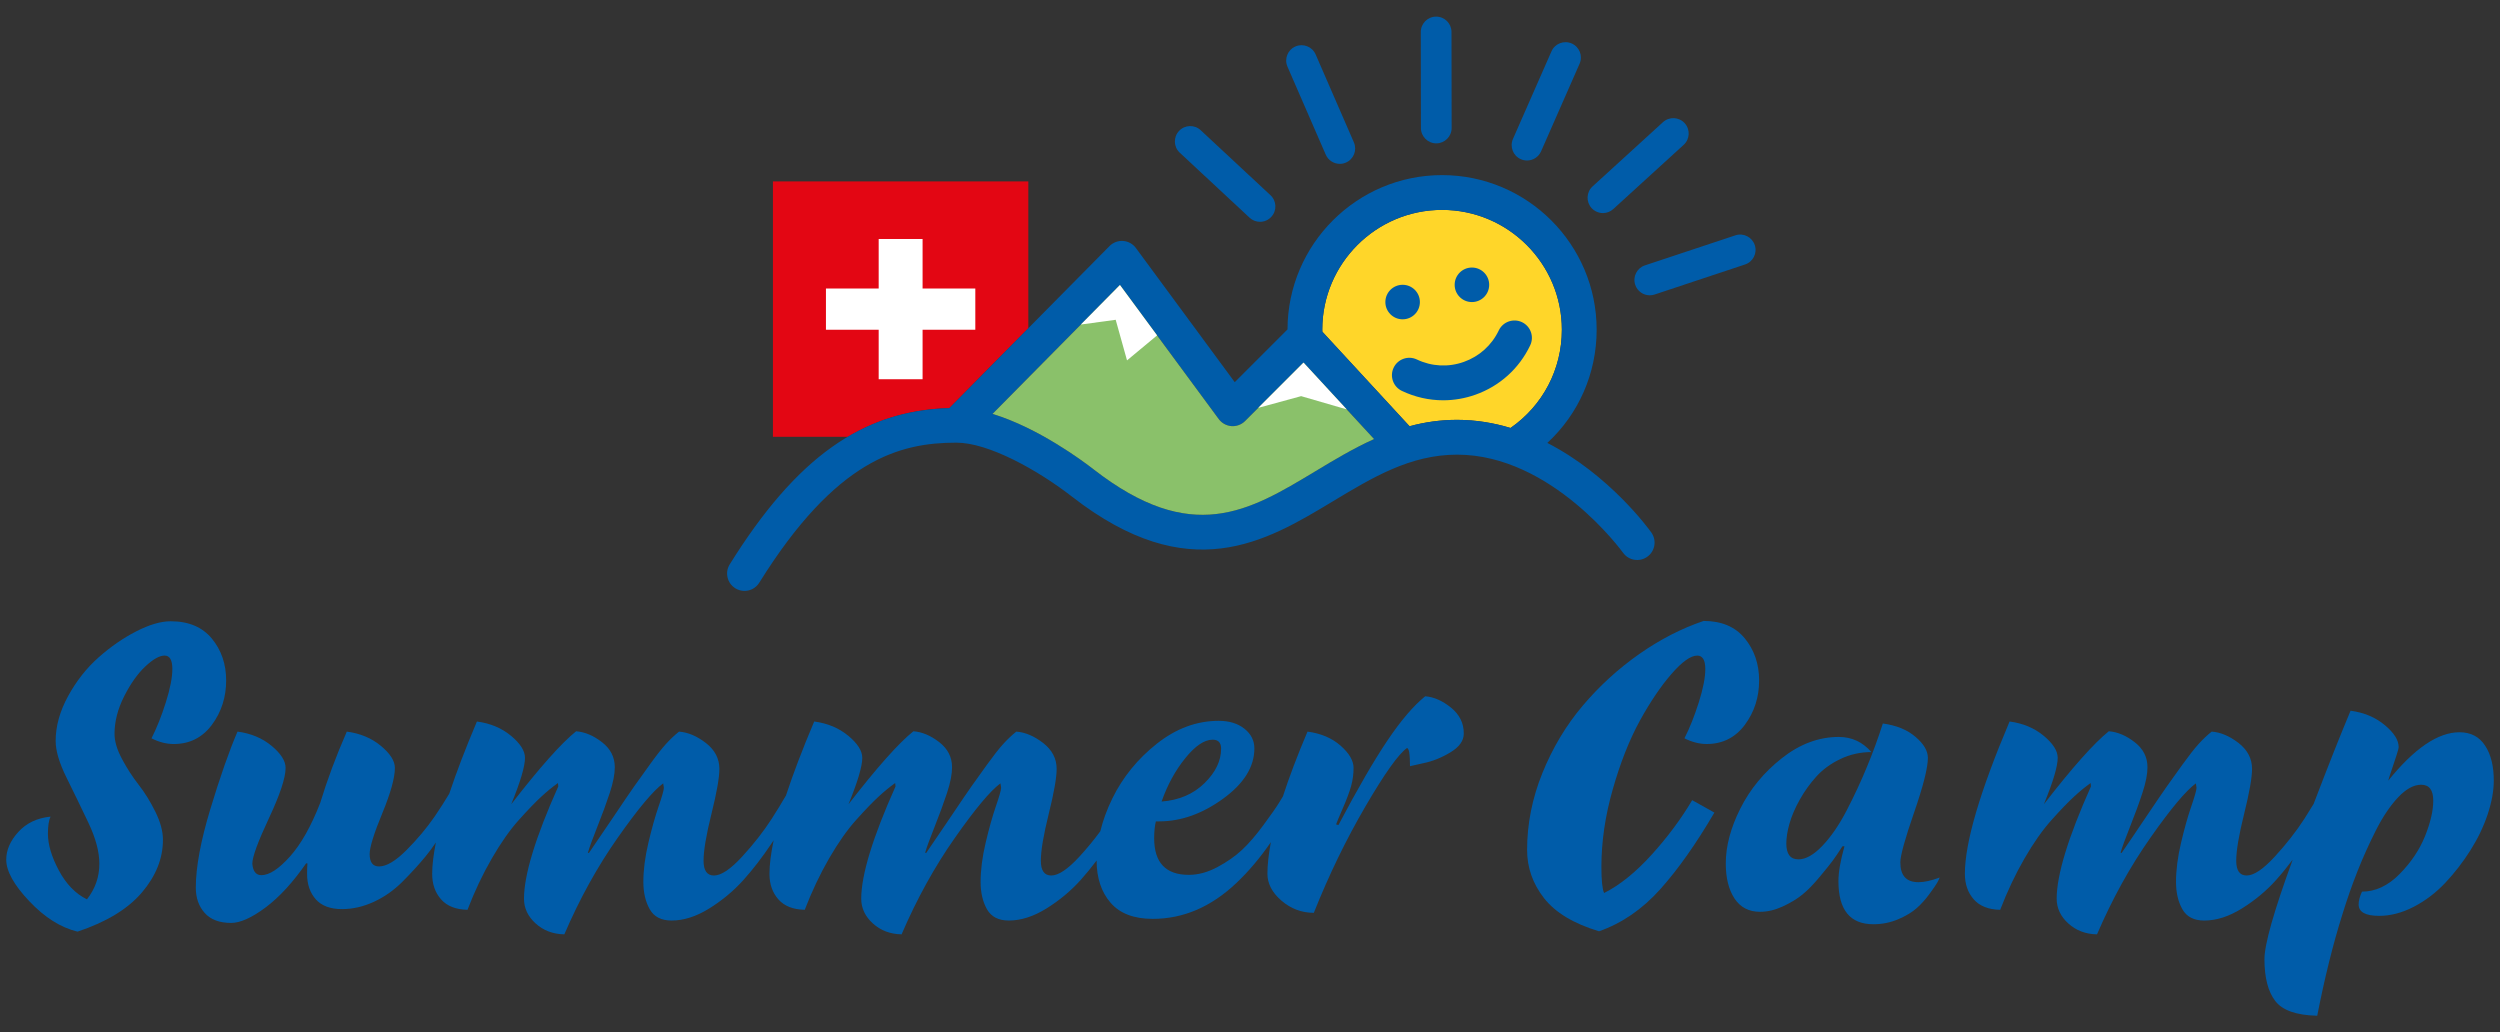 <svg version="1.1" id="Calque_1" xmlns="http://www.w3.org/2000/svg" xmlns:xlink="http://www.w3.org/1999/xlink" x="0px" y="0px"
	 viewBox="0 0 284.882 117.638" enable-background="new 0 0 284.882 117.638"
	 xml:space="preserve">
<rect x="0" y="0" width="284.882" height="117.638" fill="#333333" stroke="none"/>
<g>
	<path fill="#005CA9" d="M17.263,84.135c0.867,0.434,1.709,0.648,2.529,0.648c1.813,0,3.263-0.727,4.35-2.182
		c1.084-1.46,1.629-3.145,1.629-5.059c0-1.865-0.544-3.457-1.629-4.772c-1.086-1.316-2.65-1.975-4.695-1.975
		c-1.122,0-2.434,0.386-3.926,1.152c-1.495,0.767-2.925,1.757-4.292,2.97s-2.524,2.681-3.467,4.405
		c-0.945,1.725-1.419,3.43-1.419,5.114c0,1.127,0.416,2.523,1.246,4.195c0.83,1.677,1.662,3.387,2.491,5.137
		s1.243,3.301,1.243,4.654c0,1.509-0.472,2.86-1.415,4.062c-1.304-0.641-2.37-1.737-3.2-3.296c-0.833-1.558-1.246-2.952-1.246-4.178
		c0-0.893,0.101-1.543,0.305-1.952c-1.53,0.151-2.758,0.734-3.676,1.743c-0.92,1.011-1.379,2.062-1.379,3.162
		c0,1.301,0.873,2.879,2.623,4.729c1.75,1.854,3.583,3.009,5.5,3.47c3.295-1.099,5.742-2.587,7.338-4.465
		c1.596-1.876,2.395-3.876,2.395-5.994c0-0.971-0.287-2.04-0.862-3.2c-0.575-1.165-1.208-2.186-1.896-3.065
		c-0.691-0.883-1.324-1.858-1.899-2.933c-0.575-1.074-0.86-2.03-0.86-2.875c0-1.404,0.363-2.829,1.092-4.271
		c0.727-1.442,1.531-2.579,2.413-3.411c0.88-0.827,1.617-1.243,2.202-1.243c0.59,0,0.882,0.512,0.882,1.532
		c0,0.972-0.25,2.239-0.746,3.813C18.392,81.624,17.85,82.983,17.263,84.135z"/>
	<path fill="#005CA9" d="M165.355,80.645c-0.971-0.789-1.954-1.226-2.95-1.301c-1.329,1.071-2.759,2.746-4.292,5.021
		c-1.533,2.271-3.398,5.492-5.595,9.652l-0.268-0.073c0.078-0.229,0.333-0.845,0.767-1.841s0.749-1.833,0.94-2.511
		c0.189-0.676,0.285-1.372,0.285-2.088c0-0.817-0.489-1.659-1.473-2.529c-0.986-0.867-2.244-1.404-3.775-1.606
		c-1.151,2.708-2.082,5.163-2.797,7.369c-0.136,0.228-0.267,0.444-0.383,0.637c-0.357,0.59-0.973,1.47-1.84,2.643
		c-0.868,1.178-1.685,2.123-2.451,2.837c-0.767,0.716-1.7,1.366-2.799,1.954c-1.097,0.588-2.184,0.883-3.255,0.883
		c-2.633,0-3.949-1.395-3.949-4.179c0-0.741,0.065-1.379,0.194-1.916h0.383c2.476,0,4.904-0.86,7.28-2.585s3.563-3.634,3.563-5.729
		c0-0.893-0.378-1.642-1.13-2.242c-0.754-0.6-1.732-0.902-2.933-0.902c-2.503,0-4.854,0.87-7.05,2.607s-3.888,3.82-5.076,6.246
		c-0.619,1.265-1.068,2.506-1.365,3.729c-0.712,0.969-1.504,1.937-2.39,2.9c-1.316,1.43-2.383,2.144-3.2,2.144
		c-0.792,0-1.188-0.561-1.188-1.685c0-1.147,0.3-2.931,0.9-5.344c0.6-2.415,0.9-4.12,0.9-5.116c0-1.175-0.512-2.158-1.533-2.952
		c-1.021-0.789-2.045-1.226-3.064-1.299c-0.512,0.406-1.011,0.88-1.495,1.415c-0.487,0.536-1.092,1.309-1.821,2.319
		c-0.726,1.009-1.321,1.838-1.783,2.489c-0.459,0.652-1.276,1.853-2.451,3.603c-1.175,1.75-2.083,3.084-2.721,4.005l-0.116-0.038
		c0.179-0.615,0.542-1.611,1.092-2.988c0.55-1.382,1.016-2.65,1.399-3.815c0.383-1.159,0.575-2.138,0.575-2.932
		c0-1.147-0.487-2.101-1.455-2.853c-0.971-0.754-1.954-1.17-2.95-1.245c-1.687,1.354-4.153,4.125-7.396,8.315
		c1.046-2.554,1.571-4.316,1.571-5.287c0-0.792-0.53-1.629-1.591-2.512c-1.059-0.88-2.355-1.425-3.888-1.629
		c-1.34,3.163-2.405,5.964-3.217,8.432c-0.51,0.872-1.045,1.755-1.629,2.663c-0.933,1.442-2.058,2.88-3.372,4.31
		c-1.316,1.43-2.385,2.144-3.202,2.144c-0.792,0-1.188-0.561-1.188-1.685c0-1.147,0.3-2.931,0.9-5.344
		c0.6-2.415,0.903-4.12,0.903-5.116c0-1.175-0.512-2.158-1.533-2.952c-1.023-0.789-2.045-1.226-3.066-1.299
		c-0.512,0.406-1.009,0.88-1.496,1.415c-0.484,0.536-1.092,1.309-1.818,2.319c-0.729,1.009-1.324,1.838-1.783,2.489
		c-0.459,0.652-1.278,1.853-2.451,3.603c-1.175,1.75-2.083,3.084-2.721,4.005l-0.116-0.038c0.179-0.615,0.542-1.611,1.092-2.988
		c0.55-1.382,1.016-2.65,1.399-3.815c0.383-1.159,0.575-2.138,0.575-2.932c0-1.147-0.486-2.101-1.457-2.853
		c-0.971-0.754-1.955-1.17-2.951-1.245c-1.684,1.354-4.15,4.125-7.396,8.315c1.049-2.554,1.571-4.316,1.571-5.287
		c0-0.792-0.529-1.629-1.591-2.512c-1.059-0.88-2.355-1.425-3.888-1.629c-1.3,3.069-2.346,5.805-3.149,8.22
		c-0.503,0.839-1.038,1.689-1.64,2.567c-0.92,1.339-2,2.63-3.238,3.868c-1.238,1.24-2.279,1.86-3.124,1.86
		c-0.714,0-1.072-0.471-1.072-1.419c0-0.767,0.479-2.312,1.438-4.635c0.958-2.325,1.437-4.05,1.437-5.174
		c0-0.792-0.532-1.629-1.591-2.51c-1.059-0.882-2.358-1.424-3.888-1.626c-1.228,2.809-2.237,5.518-3.028,8.119
		c-1.047,2.686-2.202,4.729-3.467,6.133c-1.263,1.407-2.345,2.107-3.238,2.107c-0.613,0-0.958-0.436-1.034-1.304
		c0-0.766,0.633-2.496,1.896-5.191c1.263-2.693,1.896-4.604,1.896-5.729c0-0.792-0.53-1.629-1.591-2.51
		c-1.059-0.882-2.355-1.424-3.888-1.626c-0.946,2.196-1.972,5.126-3.084,8.79c-1.112,3.669-1.667,6.662-1.667,8.986
		c0,1.176,0.338,2.139,1.016,2.893c0.676,0.754,1.677,1.132,3.006,1.132c1.046,0,2.357-0.59,3.928-1.762
		c1.571-1.176,3.109-2.85,4.617-5.021h0.154c-0.025,0.282-0.041,0.676-0.041,1.188c0,1.203,0.333,2.168,0.999,2.912
		c0.663,0.741,1.659,1.109,2.988,1.109c1.2,0,2.4-0.272,3.601-0.821c1.2-0.55,2.294-1.316,3.278-2.3s1.864-1.949,2.643-2.893
		c0.403-0.488,0.792-1.018,1.17-1.582c-0.272,1.364-0.424,2.568-0.424,3.574c0,1.175,0.338,2.146,1.016,2.912
		c0.676,0.767,1.679,1.162,3.008,1.188c0.817-2.12,1.742-4.074,2.779-5.862c1.034-1.788,2.067-3.258,3.102-4.405
		c1.036-1.152,1.878-2.027,2.529-2.625c0.653-0.603,1.284-1.117,1.899-1.553l0.038,0.383c-2.607,5.825-3.908,10.092-3.908,12.8
		c0,1.071,0.439,2.012,1.321,2.813c0.88,0.805,1.974,1.221,3.275,1.246c1.737-4.034,3.762-7.703,6.075-10.994
		c2.312-3.296,4.042-5.366,5.191-6.211l0.076,0.5c0,0.254-0.196,0.955-0.592,2.107c-0.396,1.147-0.787,2.534-1.17,4.158
		c-0.383,1.621-0.575,3.109-0.575,4.463c0,1.226,0.245,2.268,0.729,3.122c0.484,0.854,1.313,1.283,2.491,1.283
		c1.379,0,2.809-0.459,4.292-1.377c1.48-0.923,2.776-2.002,3.888-3.24c1.112-1.237,2.191-2.645,3.238-4.213
		c0.075-0.112,0.138-0.211,0.21-0.321c-0.306,1.468-0.478,2.76-0.478,3.826c0,1.175,0.338,2.146,1.016,2.912
		c0.676,0.767,1.677,1.162,3.005,1.188c0.817-2.12,1.745-4.074,2.779-5.862c1.037-1.788,2.068-3.258,3.104-4.405
		c1.034-1.152,1.876-2.027,2.529-2.625c0.65-0.603,1.283-1.117,1.896-1.553l0.038,0.383c-2.605,5.825-3.909,10.092-3.909,12.8
		c0,1.071,0.441,2.012,1.321,2.813c0.883,0.805,1.975,1.221,3.278,1.246c1.735-4.034,3.759-7.703,6.072-10.994
		c2.312-3.296,4.042-5.366,5.192-6.211l0.078,0.5c0,0.254-0.199,0.955-0.595,2.107c-0.396,1.147-0.784,2.534-1.167,4.158
		c-0.383,1.621-0.575,3.109-0.575,4.463c0,1.226,0.242,2.268,0.726,3.122c0.487,0.854,1.316,1.283,2.491,1.283
		c1.379,0,2.812-0.459,4.292-1.377c1.48-0.923,2.778-2.002,3.888-3.24c0.618-0.687,1.224-1.432,1.822-2.223
		c0.003,1.983,0.532,3.589,1.59,4.811c1.059,1.226,2.663,1.838,4.809,1.838c3.475,0,6.646-1.359,9.521-4.08
		c1.415-1.338,2.726-2.895,3.939-4.663c-0.252,1.343-0.394,2.558-0.394,3.609c0,1.124,0.535,2.146,1.608,3.066
		c1.072,0.918,2.3,1.379,3.68,1.379c1.709-4.292,3.661-8.321,5.859-12.091c2.196-3.768,3.782-5.996,4.751-6.685
		c0.232,0,0.348,0.688,0.348,2.067l1.533-0.345c1.019-0.205,2.04-0.61,3.062-1.226c1.023-0.61,1.533-1.326,1.533-2.144
		C166.811,82.42,166.326,81.437,165.355,80.645z M135.066,86.394c1.137-1.406,2.179-2.107,3.122-2.107c0.64,0,0.96,0.346,0.96,1.033
		c0,1.38-0.633,2.691-1.899,3.929c-1.263,1.238-2.892,1.937-4.884,2.088C133.029,89.448,133.929,87.799,135.066,86.394z"/>
	<path fill="#005CA9" d="M188.213,97.391c-1.828,2.017-3.633,3.472-5.424,4.37c-0.206-0.465-0.305-1.46-0.305-2.993
		c0-2.859,0.431-5.808,1.301-8.849c0.867-3.038,1.899-5.638,3.084-7.799c1.188-2.156,2.391-3.932,3.604-5.325
		c1.213-1.393,2.188-2.088,2.933-2.088c0.61,0,0.918,0.512,0.918,1.532c0,0.972-0.247,2.239-0.747,3.813
		c-0.499,1.57-1.041,2.93-1.631,4.082c0.87,0.434,1.715,0.648,2.529,0.648c1.815,0,3.265-0.727,4.352-2.182
		c1.084-1.46,1.629-3.145,1.629-5.059c0-1.865-0.545-3.464-1.629-4.791c-1.087-1.328-2.65-1.991-4.695-1.991
		c-2.501,0.842-4.949,2.101-7.337,3.771c-2.389,1.677-4.534,3.634-6.438,5.883c-1.904,2.247-3.435,4.809-4.6,7.684
		c-1.16,2.874-1.74,5.792-1.74,8.755c0,2.017,0.644,3.851,1.932,5.499c1.291,1.646,3.379,2.905,6.267,3.772
		c2.606-0.918,4.924-2.509,6.954-4.769c2.032-2.262,4.093-5.179,6.188-8.757l-2.529-1.415
		C191.577,93.303,190.036,95.374,188.213,97.391z"/>
	<path fill="#005CA9" d="M216.548,98.271c0-0.767,0.524-2.663,1.571-5.691c1.046-3.025,1.568-5.101,1.568-6.223
		c0-0.792-0.472-1.594-1.418-2.396c-0.942-0.805-2.181-1.309-3.714-1.516c-0.512,1.611-1.112,3.253-1.803,4.925
		c-0.688,1.674-1.463,3.333-2.317,4.979c-0.854,1.649-1.777,2.991-2.759,4.024c-0.985,1.034-1.896,1.554-2.74,1.554
		c-0.918,0-1.38-0.603-1.38-1.803c0-0.663,0.121-1.423,0.363-2.28c0.242-0.854,0.633-1.762,1.17-2.721
		c0.537-0.958,1.168-1.838,1.896-2.643c0.729-0.804,1.642-1.467,2.74-1.991c1.098-0.525,2.274-0.787,3.525-0.787
		c-0.996-1.149-2.234-1.725-3.717-1.725c-2.271,0-4.433,0.805-6.478,2.415c-2.043,1.609-3.621,3.518-4.73,5.727
		c-1.112,2.212-1.667,4.3-1.667,6.267c0,1.661,0.33,2.993,0.996,4.004c0.663,1.006,1.634,1.513,2.912,1.513
		c0.843,0,1.705-0.204,2.585-0.61c0.883-0.41,1.624-0.856,2.224-1.344c0.601-0.484,1.254-1.149,1.954-1.992
		c0.704-0.842,1.201-1.462,1.496-1.858c0.292-0.396,0.67-0.95,1.129-1.666h0.229c-0.459,1.634-0.688,2.963-0.688,3.983
		c0,3.271,1.327,4.904,3.984,4.904c0.996,0,1.941-0.191,2.837-0.572c0.893-0.386,1.602-0.814,2.126-1.286
		c0.524-0.471,1.008-1.014,1.454-1.629c0.447-0.609,0.734-1.033,0.863-1.263c0.128-0.229,0.217-0.421,0.27-0.572
		c-0.945,0.355-1.75,0.531-2.413,0.531C217.236,100.53,216.548,99.782,216.548,98.271z"/>
	<path fill="#005CA9" d="M283.18,84.958c-0.663-1.009-1.634-1.516-2.912-1.516c-2.451,0-5.159,1.841-8.122,5.517
		c0.025-0.126,0.141-0.489,0.346-1.092c0.204-0.598,0.393-1.172,0.574-1.722c0.18-0.55,0.268-0.888,0.268-1.014
		c0-0.795-0.529-1.629-1.591-2.512c-1.062-0.88-2.355-1.425-3.889-1.629c-1.149,2.732-2.554,6.276-4.209,10.619
		c-0.342,0.562-0.688,1.125-1.059,1.702c-0.936,1.442-2.058,2.88-3.374,4.31c-1.315,1.43-2.38,2.144-3.199,2.144
		c-0.792,0-1.188-0.561-1.188-1.685c0-1.147,0.3-2.931,0.902-5.344c0.598-2.415,0.9-4.12,0.9-5.116c0-1.175-0.512-2.158-1.533-2.952
		c-1.021-0.789-2.045-1.226-3.066-1.299c-0.512,0.406-1.009,0.88-1.495,1.415c-0.484,0.536-1.089,1.309-1.818,2.319
		c-0.729,1.009-1.323,1.838-1.782,2.489c-0.459,0.652-1.278,1.853-2.454,3.603c-1.172,1.75-2.08,3.084-2.718,4.005l-0.116-0.038
		c0.177-0.615,0.542-1.611,1.092-2.988c0.55-1.382,1.017-2.65,1.397-3.815c0.386-1.159,0.577-2.138,0.577-2.932
		c0-1.147-0.486-2.101-1.457-2.853c-0.969-0.754-1.952-1.17-2.948-1.245c-1.689,1.354-4.153,4.125-7.398,8.315
		c1.049-2.554,1.574-4.316,1.574-5.287c0-0.792-0.532-1.629-1.594-2.512c-1.057-0.88-2.355-1.425-3.889-1.629
		c-3.396,8.021-5.094,13.808-5.094,17.358c0,1.175,0.338,2.146,1.014,2.912s1.68,1.162,3.009,1.188
		c0.816-2.12,1.742-4.074,2.776-5.862c1.036-1.788,2.07-3.258,3.106-4.405c1.033-1.152,1.876-2.027,2.529-2.625
		c0.647-0.603,1.28-1.117,1.896-1.553l0.038,0.383c-2.607,5.825-3.908,10.092-3.908,12.8c0,1.071,0.441,2.012,1.321,2.813
		c0.883,0.805,1.975,1.221,3.275,1.246c1.737-4.034,3.762-7.703,6.074-10.994c2.31-3.296,4.042-5.366,5.192-6.211l0.075,0.5
		c0,0.254-0.196,0.955-0.593,2.107c-0.398,1.147-0.786,2.534-1.17,4.158c-0.383,1.621-0.575,3.109-0.575,4.463
		c0,1.226,0.242,2.268,0.729,3.122c0.483,0.854,1.315,1.283,2.488,1.283c1.382,0,2.812-0.459,4.292-1.377
		c1.482-0.923,2.781-2.002,3.891-3.24c0.645-0.717,1.276-1.498,1.899-2.327c-2.139,5.847-3.221,9.647-3.221,11.353
		c0,2.093,0.408,3.679,1.226,4.75c0.816,1.074,2.415,1.634,4.788,1.688c0.845-4.319,1.803-8.178,2.875-11.571
		c0.512-1.665,1.074-3.271,1.687-4.829c0.613-1.559,1.316-3.124,2.108-4.695c0.792-1.568,1.642-2.834,2.547-3.792
		c0.905-0.959,1.782-1.436,2.624-1.436c0.921,0,1.38,0.598,1.38,1.799c0,1.149-0.312,2.506-0.938,4.062
		c-0.628,1.559-1.599,3.003-2.912,4.33c-1.316,1.328-2.741,1.991-4.271,1.991c-0.257,0.562-0.383,1.05-0.383,1.455
		c0,0.87,0.776,1.304,2.335,1.304c1.304,0,2.619-0.343,3.948-1.033c1.326-0.688,2.521-1.597,3.583-2.721
		c1.06-1.122,2.018-2.36,2.875-3.717c0.853-1.354,1.51-2.727,1.972-4.118c0.459-1.395,0.688-2.663,0.688-3.815
		C284.176,87.299,283.846,85.965,283.18,84.958z"/>
</g>
<path fill="#FFD629" d="M160.621,48.57l-9.934-10.768c-0.001-0.078-0.01-0.154-0.01-0.232c0-7.529,6.122-13.652,13.648-13.652
	c7.527,0,13.652,6.123,13.652,13.652c0,4.521-2.171,8.643-5.847,11.198c-1.907-0.576-3.943-0.925-6.093-0.925
	C164.113,47.843,162.32,48.115,160.621,48.57z"/>
<g>
	<path fill="#005CA9" d="M164.458,45.614c-1.611,0-3.215-0.358-4.713-1.072c-0.988-0.472-1.407-1.654-0.936-2.643
		c0.472-0.989,1.654-1.405,2.643-0.936c1.689,0.807,3.591,0.905,5.355,0.277c1.766-0.628,3.183-1.901,3.984-3.591
		c0.474-0.988,1.654-1.404,2.643-0.938c0.988,0.469,1.409,1.652,0.938,2.64c-1.261,2.647-3.477,4.645-6.238,5.625
		C166.934,45.402,165.693,45.614,164.458,45.614z"/>
</g>
<g>
	<circle fill="#005CA9" cx="159.833" cy="34.42" r="1.967"/>
</g>
<g>
	<circle fill="#005CA9" cx="167.729" cy="32.454" r="1.967"/>
</g>
<path fill="#E30613" d="M108.181,46.503l9-9.104V20.673H88.077v29.104h8.527C100.156,47.674,103.95,46.621,108.181,46.503z"/>
<g>
	<polygon fill="#FFFFFF" points="111.14,32.877 105.131,32.877 105.131,27.234 100.128,27.234 100.128,32.877 94.119,32.877
		94.119,37.575 100.128,37.575 100.128,43.215 105.131,43.215 105.131,37.575 111.14,37.575 	"/>
</g>
<g>
	<path fill="#005CA9" d="M163.669,16.336h0.002c0.966-0.002,1.75-0.787,1.747-1.752l-0.015-10.941
		c-0.003-0.968-0.784-1.75-1.75-1.75c-0.969,0.002-1.75,0.787-1.75,1.752l0.016,10.943
		C161.921,15.554,162.703,16.336,163.669,16.336z"/>
	<path fill="#005CA9" d="M173.304,18.141c0.229,0.101,0.466,0.149,0.703,0.149c0.673,0,1.316-0.391,1.604-1.046l4.388-9.983
		c0.391-0.885-0.013-1.919-0.897-2.307c-0.883-0.388-1.919,0.013-2.308,0.897l-4.388,9.983
		C172.018,16.719,172.418,17.753,173.304,18.141z"/>
	<path fill="#005CA9" d="M182.661,24.281c0.421,0,0.842-0.151,1.177-0.459l8.021-7.317c0.714-0.651,0.767-1.758,0.113-2.471
		c-0.65-0.713-1.76-0.767-2.471-0.113l-8.023,7.32c-0.712,0.648-0.762,1.755-0.114,2.469
		C181.713,24.087,182.185,24.281,182.661,24.281z"/>
	<path fill="#005CA9" d="M199.961,27.927c-0.305-0.917-1.299-1.417-2.211-1.109l-10.306,3.422c-0.918,0.305-1.412,1.296-1.107,2.211
		c0.242,0.736,0.926,1.2,1.659,1.2c0.182,0,0.368-0.028,0.553-0.091l10.303-3.422C199.767,29.836,200.267,28.845,199.961,27.927z"/>
	<path fill="#005CA9" d="M151.071,17.619c0.287,0.658,0.93,1.052,1.605,1.052c0.234,0,0.47-0.045,0.699-0.146
		c0.885-0.386,1.291-1.415,0.904-2.302l-4.359-10.021c-0.386-0.885-1.417-1.291-2.302-0.905c-0.888,0.386-1.294,1.417-0.905,2.305
		L151.071,17.619z"/>
	<path fill="#005CA9" d="M142.392,24.806c0.338,0.315,0.764,0.469,1.19,0.469c0.472,0,0.938-0.187,1.28-0.558
		c0.661-0.706,0.621-1.813-0.085-2.471l-7.956-7.409c-0.706-0.661-1.816-0.618-2.471,0.088c-0.658,0.708-0.621,1.815,0.085,2.474
		L142.392,24.806z"/>
	<path fill="#005CA9" d="M176.322,50.472c3.564-3.295,5.62-7.912,5.62-12.902c0-9.713-7.902-17.616-17.616-17.616
		c-9.698,0-17.592,7.884-17.61,17.581l-6.014,6.014l-11.266-15.291c-0.343-0.467-0.873-0.759-1.45-0.799
		c-0.572-0.045-1.147,0.171-1.553,0.583l-18.252,18.462c-9.915,0.276-17.445,5.635-25.025,17.803
		c-0.58,0.928-0.295,2.147,0.633,2.728c0.325,0.202,0.688,0.301,1.046,0.301c0.661,0,1.309-0.331,1.684-0.934
		c8.742-14.03,15.964-15.961,22.47-15.961c3.633,0,9.241,3.096,13.188,6.165c13.347,10.381,22.039,5.142,29.704,0.522
		c4.542-2.733,8.831-5.32,14.159-5.32c10.792,0,18.828,11.062,18.909,11.175c0.635,0.89,1.87,1.095,2.763,0.462
		c0.891-0.636,1.098-1.871,0.465-2.762C187.913,60.313,183.429,54.12,176.322,50.472z M149.835,53.735
		c-7.526,4.534-14.024,8.453-25.225-0.26c-1.186-0.921-6.305-4.738-11.508-6.311l14.519-14.686l11.258,15.275
		c0.343,0.464,0.873,0.759,1.448,0.804c0.564,0.043,1.142-0.169,1.551-0.577l6.662-6.662l8.039,8.712
		C154.217,51.096,152.009,52.425,149.835,53.735z M160.621,48.57l-9.934-10.768c-0.001-0.078-0.01-0.154-0.01-0.232
		c0-7.529,6.122-13.652,13.648-13.652c7.527,0,13.652,6.123,13.652,13.652c0,4.521-2.171,8.643-5.847,11.198
		c-1.907-0.576-3.943-0.925-6.093-0.925C164.113,47.843,162.32,48.115,160.621,48.57z"/>
</g>
<path fill="#8AC16A" d="M149.835,53.735c2.174-1.311,4.382-2.639,6.743-3.704l-8.039-8.712l-6.662,6.662
	c-0.408,0.408-0.986,0.62-1.551,0.577c-0.575-0.045-1.104-0.34-1.447-0.804L127.62,32.479l-14.519,14.686
	c5.203,1.572,10.322,5.389,11.508,6.311C135.811,62.188,142.309,58.269,149.835,53.735z"/>
<polygon fill="#FFFFFF" points="128.427,41.067 131.852,38.22 127.62,32.479 123.169,36.981 127.136,36.44 "/>
<polygon fill="#FFFFFF" points="148.267,45.142 153.457,46.649 148.539,41.319 143.384,46.474 143.383,46.476 "/>
</svg>
